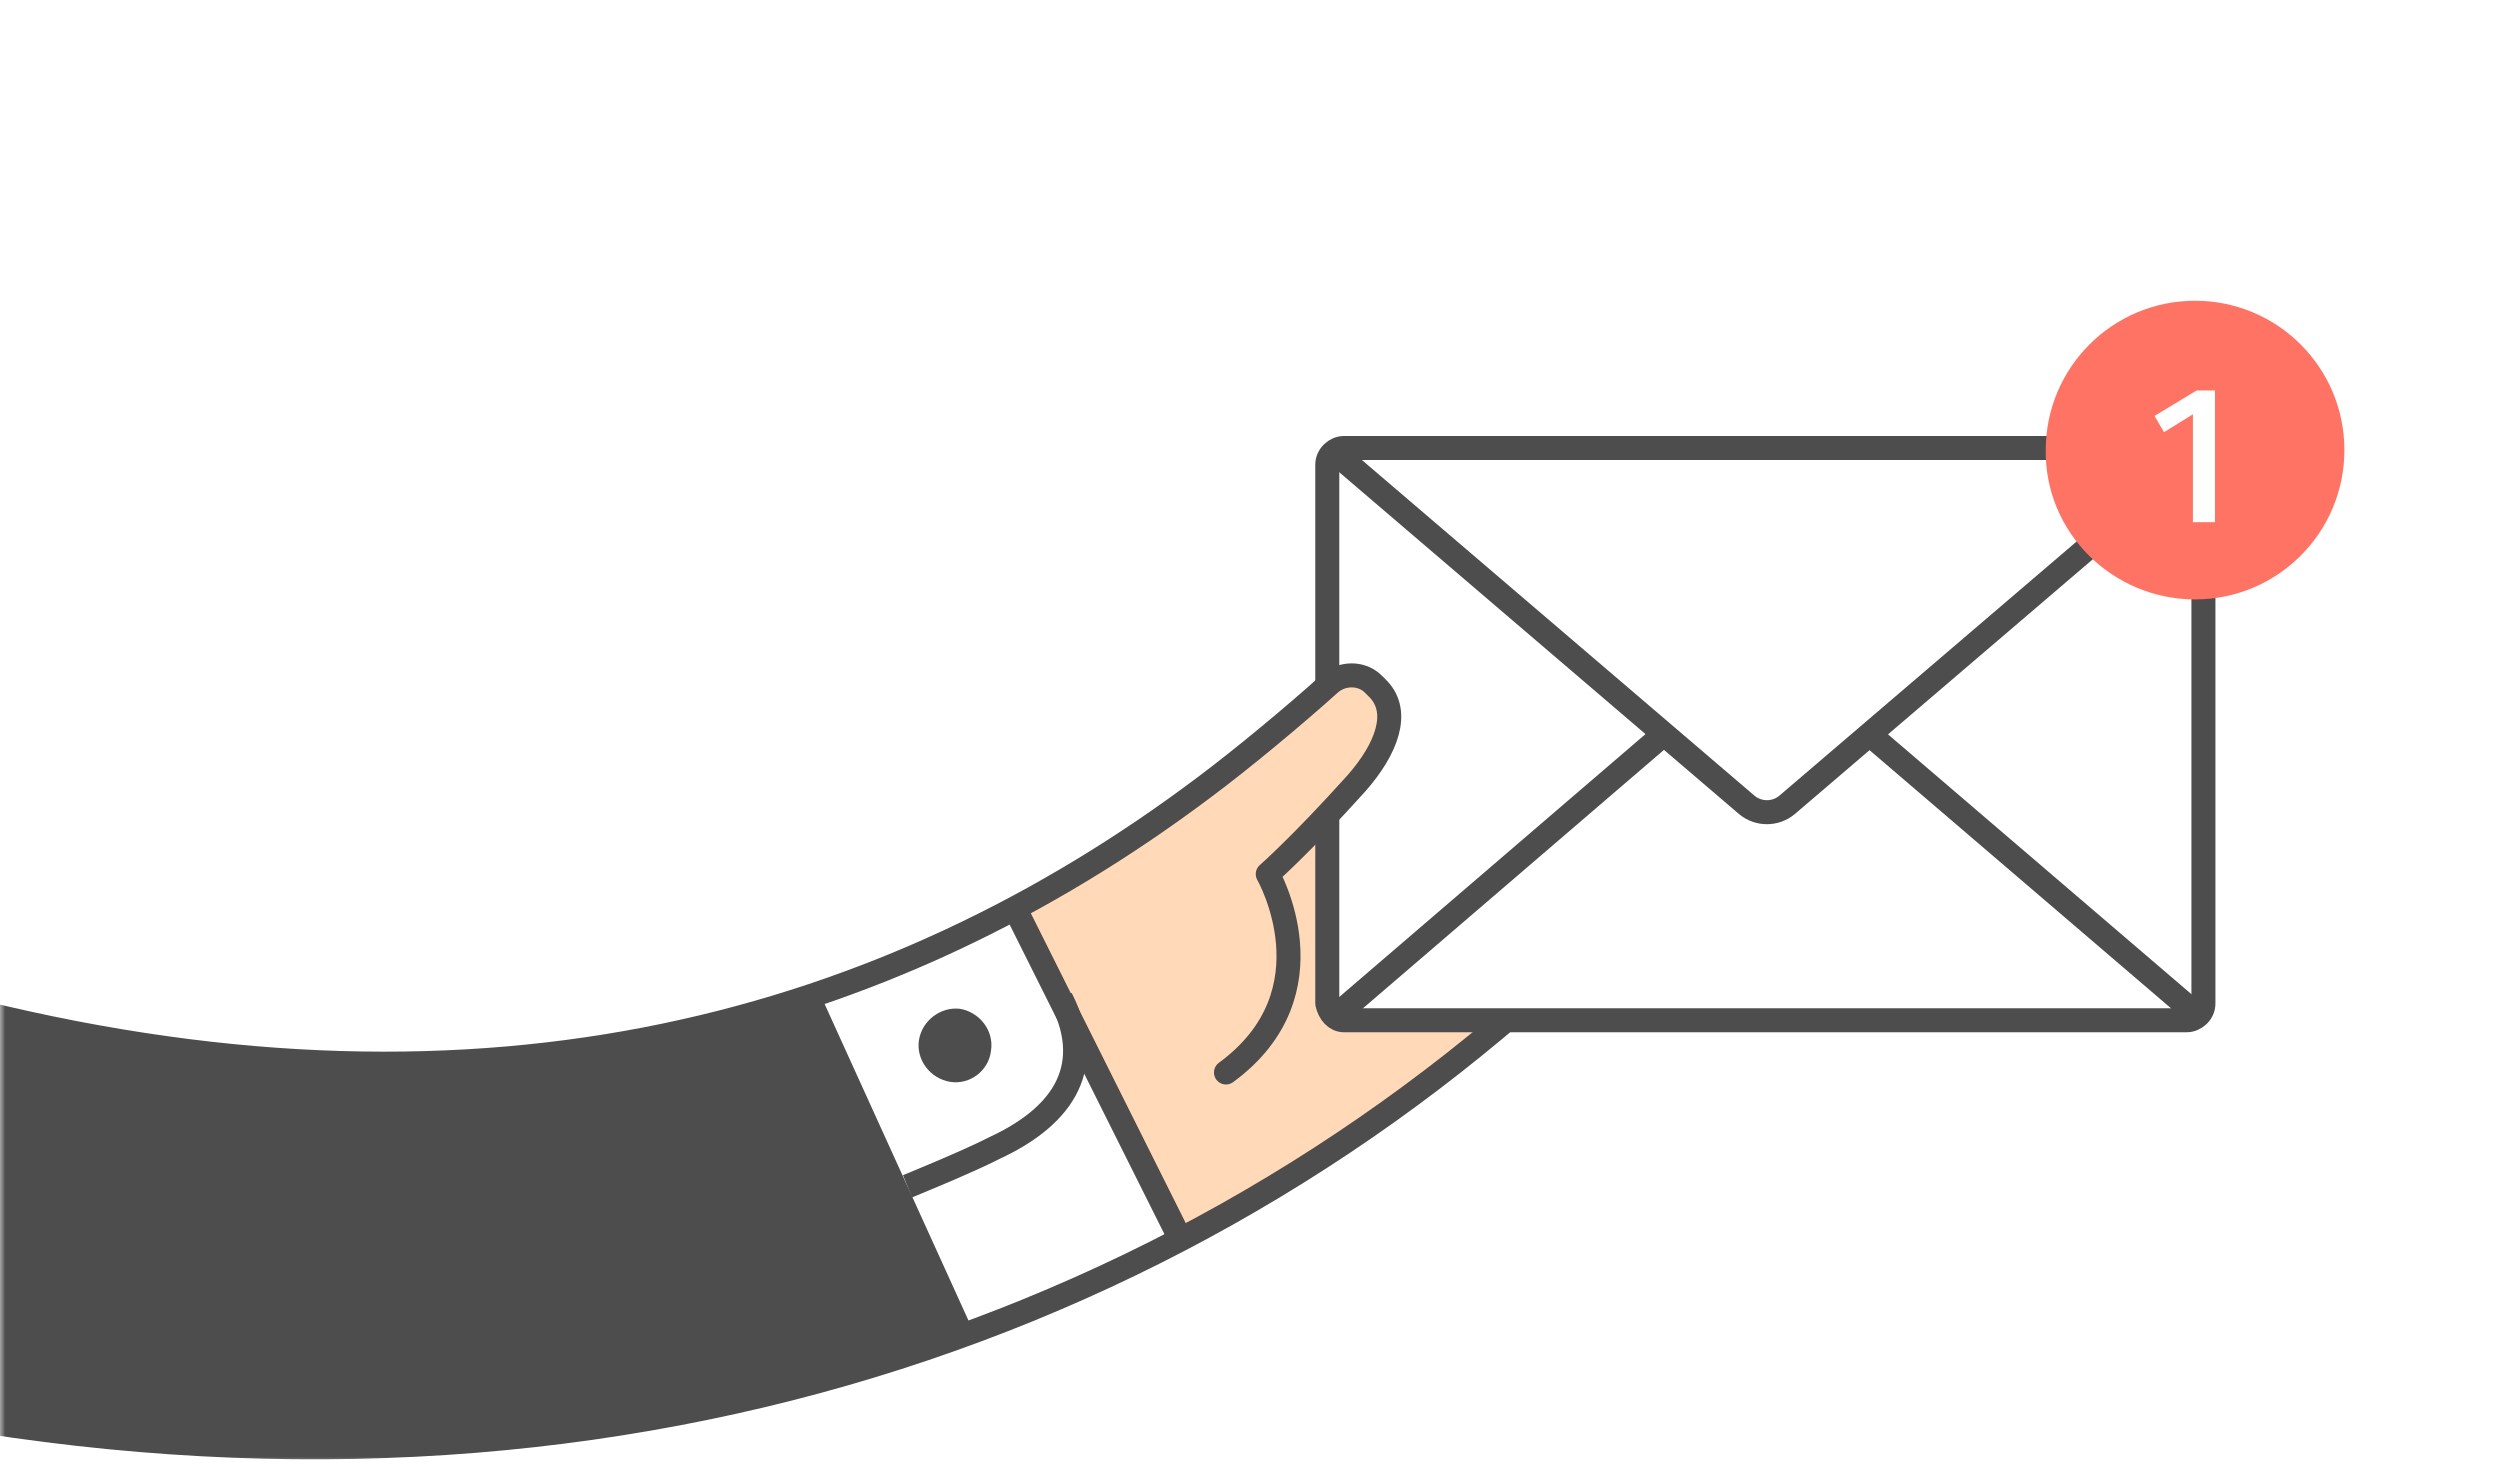 <?xml version="1.0" encoding="utf-8"?>
<!-- Generator: Adobe Illustrator 21.1.0, SVG Export Plug-In . SVG Version: 6.00 Build 0)  -->
<svg version="1.1" id="Слой_1" xmlns="http://www.w3.org/2000/svg" xmlns:xlink="http://www.w3.org/1999/xlink" x="0px" y="0px"
	 viewBox="0 0 239.4 140.5" style="enable-background:new 0 0 239.4 140.5;" xml:space="preserve">
<style type="text/css">
	.st0{fill:#C4C4C4;filter:url(#Adobe_OpacityMaskFilter);}
	.st1{mask:url(#mask0_2_6042);}
	.st2{fill:#FFFFFF;}
	.st3{fill:#FFD9B8;}
	.st4{fill:none;stroke:#4D4D4D;stroke-width:2.3;stroke-miterlimit:10;}
	.st5{fill:#4D4D4D;}
	.st6{fill:none;stroke:#4D4D4D;stroke-width:2.3;stroke-linecap:round;stroke-linejoin:round;stroke-miterlimit:10;}
	.st7{fill:#FF7364;}
	.st8{fill:#FFFFFF;stroke:#FFFFFF;stroke-width:0.412;stroke-miterlimit:10;}
</style>
<defs>
	<filter id="Adobe_OpacityMaskFilter" filterUnits="userSpaceOnUse" x="-15" y="0" width="254.4" height="140.5">
		<feColorMatrix  type="matrix" values="1 0 0 0 0  0 1 0 0 0  0 0 1 0 0  0 0 0 1 0"/>
	</filter>
</defs>
<mask maskUnits="userSpaceOnUse" x="-15" y="0" width="254.4" height="140.5" id="mask0_2_6042">
	<rect y="-17.1" class="st0" width="328" height="203"/>
</mask>
<g class="st1">
	<path class="st2" d="M218.8,119.9c27.4-27.4,27.4-71.9,0-99.4s-71.9-27.4-99.4,0C92,48,92,92.5,119.4,119.9
		C146.8,147.4,191.3,147.4,218.8,119.9z"/>
	<path class="st3" d="M129.8,64.1c-0.4-0.6-1.2-0.7-1.7-0.2C96.1,94.1,53.6,110.5-2.7,96.7L-15,133.8c66.1,14.3,124.7-4.1,165-42.4
		L129.8,64.1z"/>
	<path class="st2" d="M97,86.6c-5.6,2.7-12.9,6-19,8l14,33c6.3-2.2,16.9-5.9,22-9.6L97,86.6z"/>
	<path class="st4" d="M-14,133.8c66.1,14.2,124.7-4.1,165-42.2"/>
	<path class="st4" d="M97,86.6l16,32"/>
	<path class="st4" d="M77,94.6l15,33"/>
	<path class="st5" d="M-2,96.7l-12,37.4c38.3,8.1,74.5,5,106-6.5l-14.5-33C54.5,102.3,28,104-2,96.7z"/>
	<path class="st4" d="M101.6,95.6c3.6,7.1-0.5,11.6-6.3,14.3c-2.5,1.3-8.4,3.7-8.4,3.7"/>
	<path class="st5" d="M88,99.6c-0.3,1.9,1.1,3.7,3,4c1.9,0.3,3.7-1.1,3.9-3c0.3-1.9-1.1-3.7-3-4C90.1,96.4,88.3,97.7,88,99.6z"/>
	<path class="st2" d="M128.7,97.7h80.7c0.8,0,1.6-0.7,1.6-1.6V44.5c0-0.8-0.7-1.6-1.6-1.6h-80.7c-0.8,0-1.6,0.7-1.6,1.6v51.6
		C127.3,97,127.9,97.7,128.7,97.7z"/>
	<path class="st4" d="M127.3,42.9l40,34.2c1.1,0.9,2.7,0.9,3.8,0l40-34.2"/>
	<path class="st4" d="M159.1,70.5l-31.8,27.3"/>
	<path class="st4" d="M211,97.7l-32-27.4"/>
	<path class="st6" d="M128.7,97.7h80.7c0.8,0,1.6-0.7,1.6-1.6V44.5c0-0.8-0.7-1.6-1.6-1.6h-80.7c-0.8,0-1.6,0.7-1.6,1.6v51.6
		C127.3,97,127.9,97.7,128.7,97.7z"/>
	<path class="st7" d="M210.2,57.4c7.9,0,14.3-6.4,14.3-14.3c0-7.9-6.4-14.3-14.3-14.3s-14.3,6.4-14.3,14.3
		C195.8,51,202.3,57.4,210.2,57.4z"/>
	<path class="st8" d="M210.2,49.7V39.3l-2.9,1.8l-0.7-1.2l3.8-2.3h1.5v12.2H210.2z"/>
	<path class="st3" d="M114.8,103.6c12.4-7.5,6.1-20.3,6.1-20.3s2.3-2.5,7.6-7.7c4.5-4.4,3.8-8.1,2.3-10.3c-0.4-0.6-3-0.9-3.4-0.5
		c-7.8,7.5-14.2,12.5-23.4,18.2L114.8,103.6z"/>
	<path class="st6" d="M-2,96.9c48.7,12,87.1,1.2,117.3-21.5c3.5-2.6,8.8-7,12-9.9c1.2-1.1,3.1-1.1,4.2,0c0.1,0.1,0.3,0.3,0.5,0.5
		c2.1,2.2,0.8,5.7-2.1,9c-5.4,6-8.5,8.7-8.5,8.7s6.5,11.3-4,19"/>
</g>
</svg>
